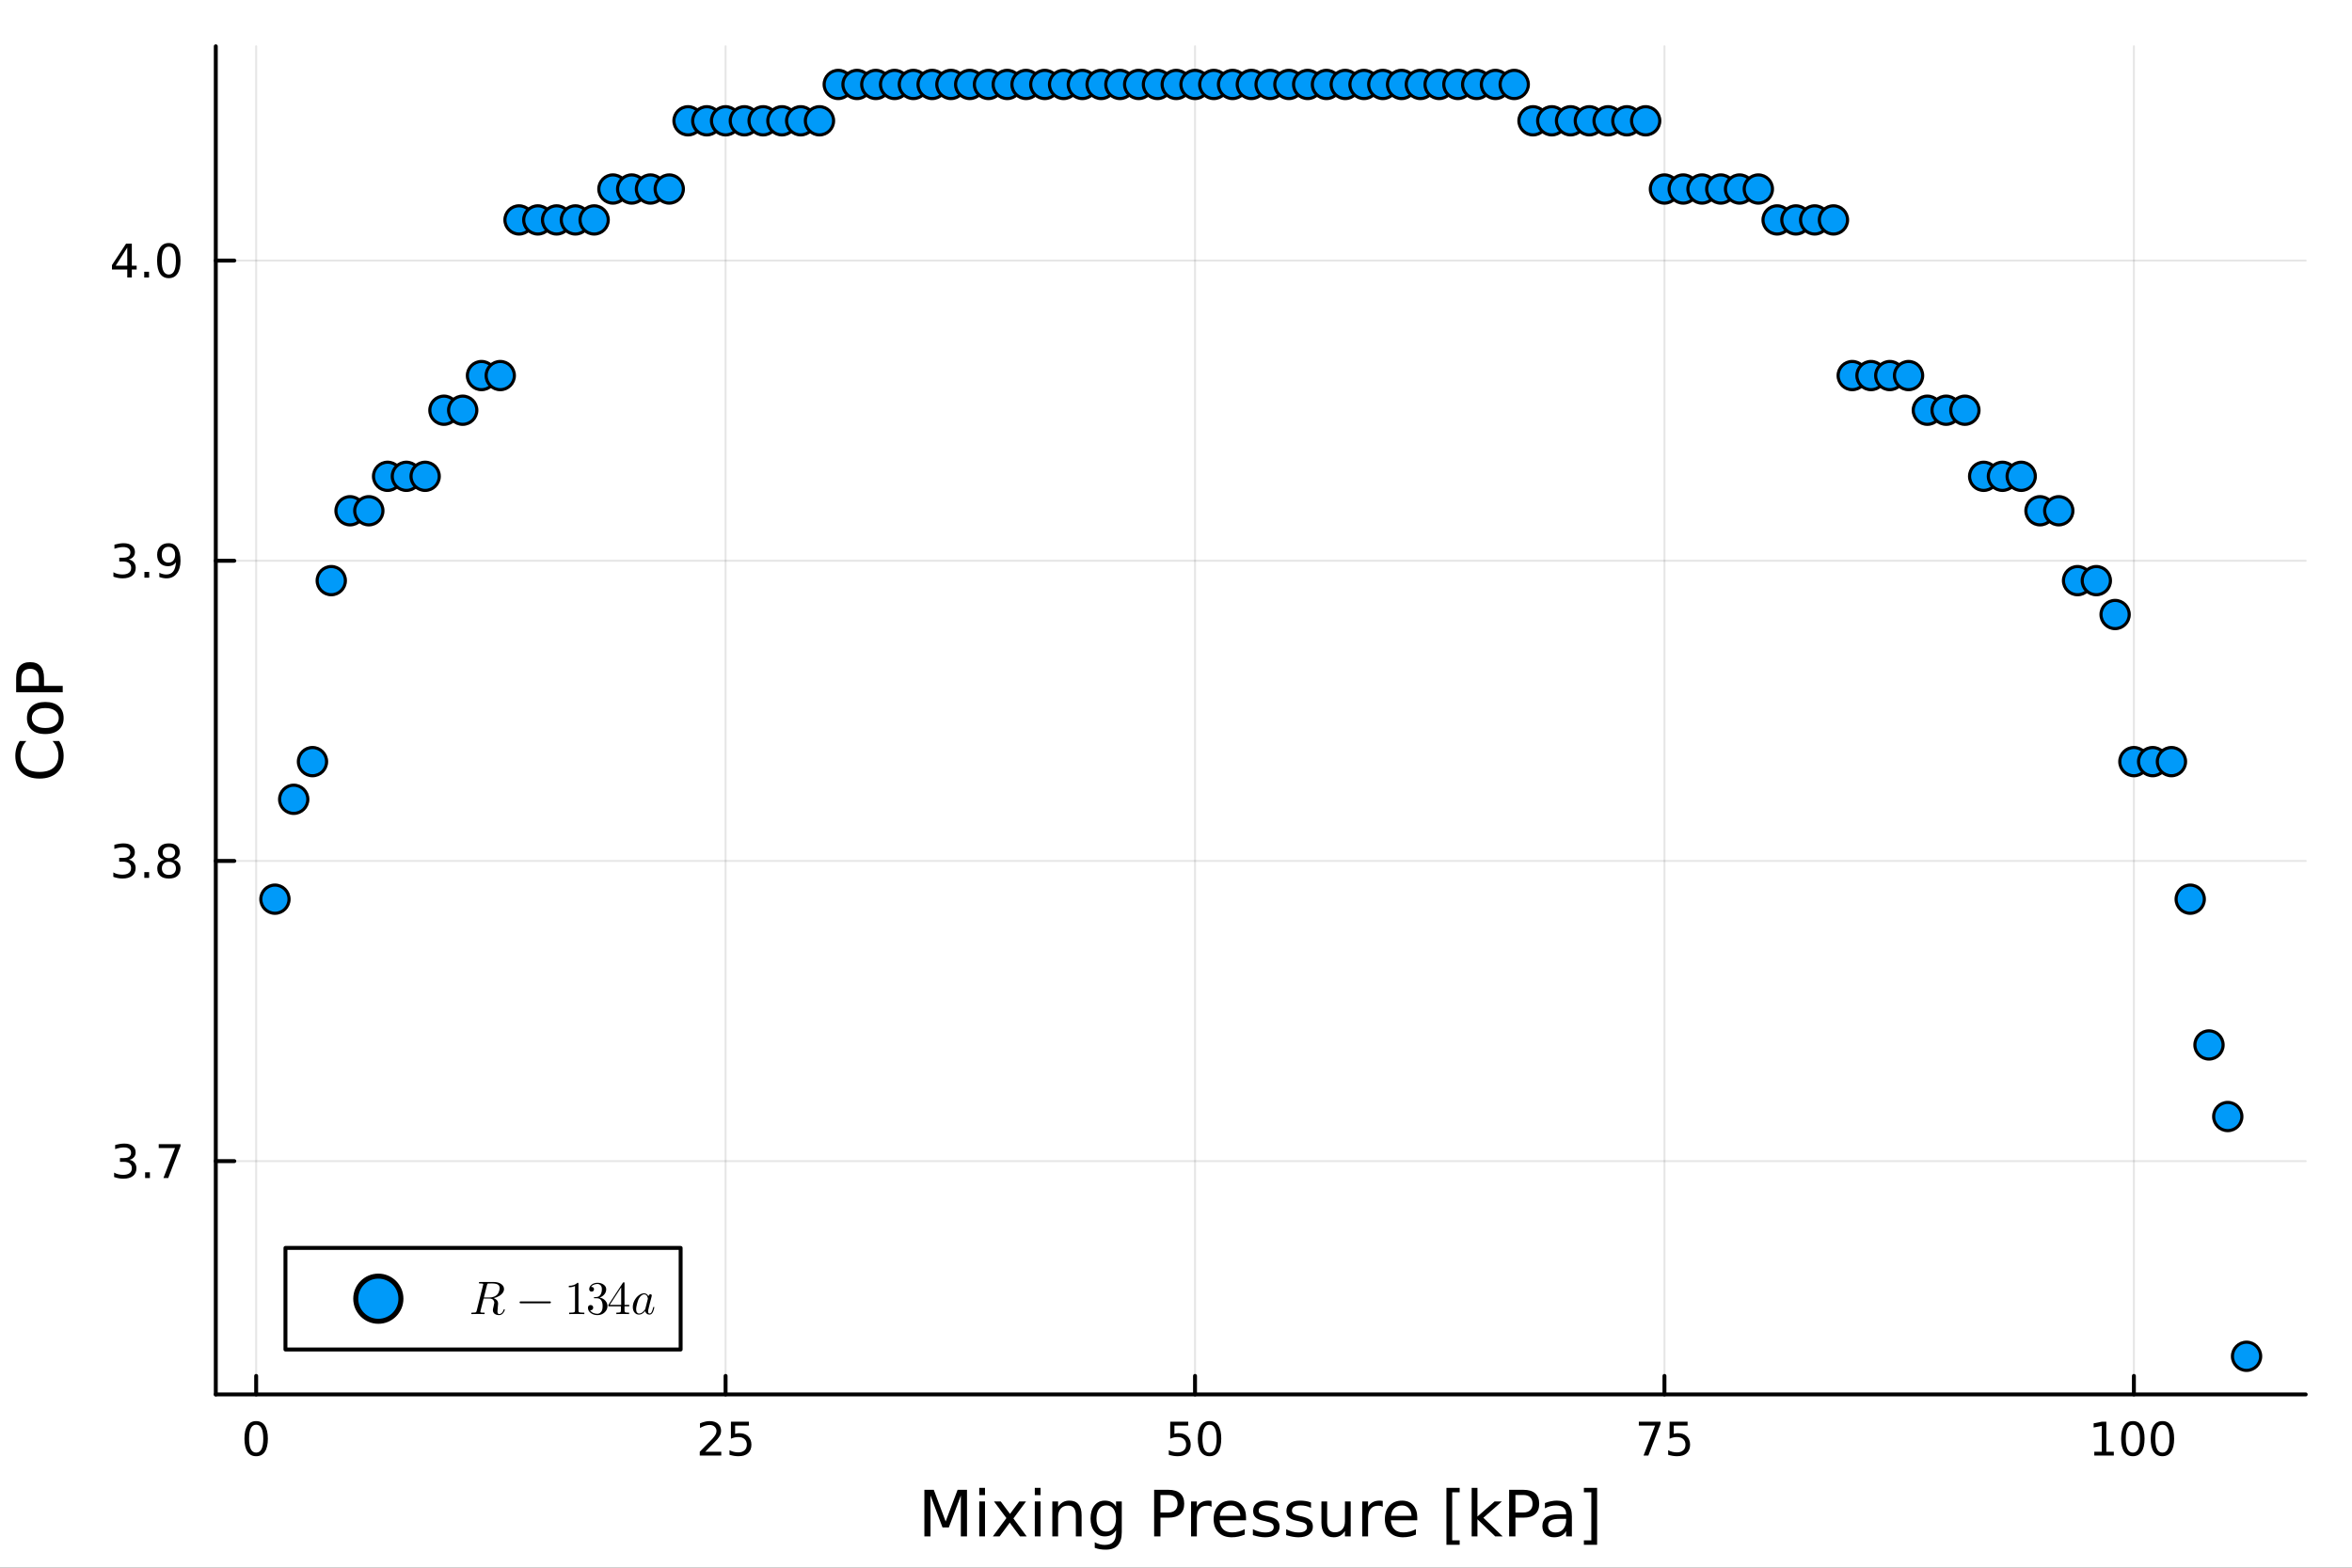 <svg xmlns="http://www.w3.org/2000/svg" xmlns:xlink="http://www.w3.org/1999/xlink" width="600" height="400" viewBox="0 0 2400 1600">
<rect x="0" y="0" width="2400" height="1600" fill="#333333" stroke="none"/>
<defs>
  <clipPath id="clip020">
    <rect x="0" y="0" width="2400" height="1600"></rect>
  </clipPath>
</defs>
<path clip-path="url(#clip020)" d="M0 1600 L2400 1600 L2400 0 L0 0  Z" fill="#ffffff" fill-rule="evenodd" fill-opacity="1"></path>
<defs>
  <clipPath id="clip021">
    <rect x="480" y="0" width="1681" height="1600"></rect>
  </clipPath>
</defs>
<defs>
  <clipPath id="clip022">
    <rect x="170" y="47" width="2183" height="1440"></rect>
  </clipPath>
</defs>
<path clip-path="url(#clip020)" d="M220.19 1423.18 L2352.76 1423.18 L2352.76 47.244 L220.19 47.244  Z" fill="#ffffff" fill-rule="evenodd" fill-opacity="1"></path>
<defs>
  <clipPath id="clip023">
    <rect x="220" y="47" width="2134" height="1377"></rect>
  </clipPath>
</defs>
<polyline clip-path="url(#clip023)" style="stroke:#000000; stroke-linecap:round; stroke-linejoin:round; stroke-width:2; stroke-opacity:0.1; fill:none" points="261.385,1423.18 261.385,47.244 "></polyline>
<polyline clip-path="url(#clip023)" style="stroke:#000000; stroke-linecap:round; stroke-linejoin:round; stroke-width:2; stroke-opacity:0.1; fill:none" points="740.398,1423.18 740.398,47.244 "></polyline>
<polyline clip-path="url(#clip023)" style="stroke:#000000; stroke-linecap:round; stroke-linejoin:round; stroke-width:2; stroke-opacity:0.1; fill:none" points="1219.41,1423.18 1219.41,47.244 "></polyline>
<polyline clip-path="url(#clip023)" style="stroke:#000000; stroke-linecap:round; stroke-linejoin:round; stroke-width:2; stroke-opacity:0.1; fill:none" points="1698.42,1423.18 1698.42,47.244 "></polyline>
<polyline clip-path="url(#clip023)" style="stroke:#000000; stroke-linecap:round; stroke-linejoin:round; stroke-width:2; stroke-opacity:0.1; fill:none" points="2177.44,1423.18 2177.44,47.244 "></polyline>
<polyline clip-path="url(#clip020)" style="stroke:#000000; stroke-linecap:round; stroke-linejoin:round; stroke-width:4; stroke-opacity:1; fill:none" points="220.19,1423.18 2352.76,1423.18 "></polyline>
<polyline clip-path="url(#clip020)" style="stroke:#000000; stroke-linecap:round; stroke-linejoin:round; stroke-width:4; stroke-opacity:1; fill:none" points="261.385,1423.18 261.385,1404.28 "></polyline>
<polyline clip-path="url(#clip020)" style="stroke:#000000; stroke-linecap:round; stroke-linejoin:round; stroke-width:4; stroke-opacity:1; fill:none" points="740.398,1423.18 740.398,1404.28 "></polyline>
<polyline clip-path="url(#clip020)" style="stroke:#000000; stroke-linecap:round; stroke-linejoin:round; stroke-width:4; stroke-opacity:1; fill:none" points="1219.41,1423.18 1219.41,1404.28 "></polyline>
<polyline clip-path="url(#clip020)" style="stroke:#000000; stroke-linecap:round; stroke-linejoin:round; stroke-width:4; stroke-opacity:1; fill:none" points="1698.42,1423.18 1698.42,1404.28 "></polyline>
<polyline clip-path="url(#clip020)" style="stroke:#000000; stroke-linecap:round; stroke-linejoin:round; stroke-width:4; stroke-opacity:1; fill:none" points="2177.44,1423.18 2177.44,1404.28 "></polyline>
<path clip-path="url(#clip020)" d="M261.385 1454.1 Q257.774 1454.1 255.946 1457.66 Q254.14 1461.2 254.14 1468.33 Q254.14 1475.44 255.946 1479.01 Q257.774 1482.55 261.385 1482.55 Q265.02 1482.55 266.825 1479.01 Q268.654 1475.44 268.654 1468.33 Q268.654 1461.2 266.825 1457.66 Q265.02 1454.1 261.385 1454.1 M261.385 1450.39 Q267.196 1450.39 270.251 1455 Q273.33 1459.58 273.33 1468.33 Q273.33 1477.06 270.251 1481.67 Q267.196 1486.25 261.385 1486.25 Q255.575 1486.25 252.497 1481.67 Q249.441 1477.06 249.441 1468.33 Q249.441 1459.58 252.497 1455 Q255.575 1450.39 261.385 1450.39 Z" fill="#000000" fill-rule="nonzero" fill-opacity="1"></path><path clip-path="url(#clip020)" d="M719.669 1481.64 L735.989 1481.64 L735.989 1485.58 L714.044 1485.58 L714.044 1481.64 Q716.706 1478.89 721.29 1474.26 Q725.896 1469.61 727.077 1468.27 Q729.322 1465.74 730.202 1464.01 Q731.104 1462.25 731.104 1460.56 Q731.104 1457.8 729.16 1456.07 Q727.239 1454.33 724.137 1454.33 Q721.938 1454.33 719.484 1455.09 Q717.054 1455.86 714.276 1457.41 L714.276 1452.69 Q717.1 1451.55 719.554 1450.97 Q722.007 1450.39 724.044 1450.39 Q729.415 1450.39 732.609 1453.08 Q735.803 1455.77 735.803 1460.26 Q735.803 1462.39 734.993 1464.31 Q734.206 1466.2 732.1 1468.8 Q731.521 1469.47 728.419 1472.69 Q725.317 1475.88 719.669 1481.64 Z" fill="#000000" fill-rule="nonzero" fill-opacity="1"></path><path clip-path="url(#clip020)" d="M745.85 1451.02 L764.206 1451.02 L764.206 1454.96 L750.132 1454.96 L750.132 1463.43 Q751.151 1463.08 752.169 1462.92 Q753.188 1462.73 754.206 1462.73 Q759.993 1462.73 763.373 1465.9 Q766.752 1469.08 766.752 1474.49 Q766.752 1480.07 763.28 1483.17 Q759.808 1486.25 753.489 1486.25 Q751.313 1486.25 749.044 1485.88 Q746.799 1485.51 744.391 1484.77 L744.391 1480.07 Q746.475 1481.2 748.697 1481.76 Q750.919 1482.32 753.396 1482.32 Q757.401 1482.32 759.739 1480.21 Q762.077 1478.1 762.077 1474.49 Q762.077 1470.88 759.739 1468.77 Q757.401 1466.67 753.396 1466.67 Q751.521 1466.67 749.646 1467.08 Q747.794 1467.5 745.85 1468.38 L745.85 1451.02 Z" fill="#000000" fill-rule="nonzero" fill-opacity="1"></path><path clip-path="url(#clip020)" d="M1194.11 1451.02 L1212.47 1451.02 L1212.47 1454.96 L1198.39 1454.96 L1198.39 1463.43 Q1199.41 1463.08 1200.43 1462.92 Q1201.45 1462.73 1202.47 1462.73 Q1208.25 1462.73 1211.63 1465.9 Q1215.01 1469.08 1215.01 1474.49 Q1215.01 1480.07 1211.54 1483.17 Q1208.07 1486.25 1201.75 1486.25 Q1199.57 1486.25 1197.3 1485.88 Q1195.06 1485.51 1192.65 1484.77 L1192.65 1480.07 Q1194.74 1481.2 1196.96 1481.76 Q1199.18 1482.32 1201.66 1482.32 Q1205.66 1482.32 1208 1480.21 Q1210.34 1478.1 1210.34 1474.49 Q1210.34 1470.88 1208 1468.77 Q1205.66 1466.67 1201.66 1466.67 Q1199.78 1466.67 1197.91 1467.08 Q1196.05 1467.5 1194.11 1468.38 L1194.11 1451.02 Z" fill="#000000" fill-rule="nonzero" fill-opacity="1"></path><path clip-path="url(#clip020)" d="M1234.23 1454.1 Q1230.61 1454.1 1228.79 1457.66 Q1226.98 1461.2 1226.98 1468.33 Q1226.98 1475.44 1228.79 1479.01 Q1230.61 1482.55 1234.23 1482.55 Q1237.86 1482.55 1239.67 1479.01 Q1241.49 1475.44 1241.49 1468.33 Q1241.49 1461.2 1239.67 1457.66 Q1237.86 1454.1 1234.23 1454.1 M1234.23 1450.39 Q1240.04 1450.39 1243.09 1455 Q1246.17 1459.58 1246.17 1468.33 Q1246.17 1477.06 1243.09 1481.67 Q1240.04 1486.25 1234.23 1486.25 Q1228.42 1486.25 1225.34 1481.67 Q1222.28 1477.06 1222.28 1468.33 Q1222.28 1459.58 1225.34 1455 Q1228.42 1450.39 1234.23 1450.39 Z" fill="#000000" fill-rule="nonzero" fill-opacity="1"></path><path clip-path="url(#clip020)" d="M1672.28 1451.02 L1694.5 1451.02 L1694.5 1453.01 L1681.95 1485.58 L1677.07 1485.58 L1688.88 1454.96 L1672.28 1454.96 L1672.28 1451.02 Z" fill="#000000" fill-rule="nonzero" fill-opacity="1"></path><path clip-path="url(#clip020)" d="M1703.67 1451.02 L1722.02 1451.02 L1722.02 1454.96 L1707.95 1454.96 L1707.95 1463.43 Q1708.97 1463.08 1709.99 1462.92 Q1711.01 1462.73 1712.02 1462.73 Q1717.81 1462.73 1721.19 1465.9 Q1724.57 1469.08 1724.57 1474.49 Q1724.57 1480.07 1721.1 1483.17 Q1717.63 1486.25 1711.31 1486.25 Q1709.13 1486.25 1706.86 1485.88 Q1704.62 1485.51 1702.21 1484.77 L1702.21 1480.07 Q1704.29 1481.2 1706.51 1481.76 Q1708.74 1482.32 1711.21 1482.32 Q1715.22 1482.32 1717.56 1480.21 Q1719.89 1478.1 1719.89 1474.49 Q1719.89 1470.88 1717.56 1468.77 Q1715.22 1466.67 1711.21 1466.67 Q1709.34 1466.67 1707.46 1467.08 Q1705.61 1467.5 1703.67 1468.38 L1703.67 1451.02 Z" fill="#000000" fill-rule="nonzero" fill-opacity="1"></path><path clip-path="url(#clip020)" d="M2137.04 1481.64 L2144.68 1481.64 L2144.68 1455.28 L2136.37 1456.95 L2136.37 1452.69 L2144.64 1451.02 L2149.31 1451.02 L2149.31 1481.64 L2156.95 1481.64 L2156.95 1485.58 L2137.04 1485.58 L2137.04 1481.64 Z" fill="#000000" fill-rule="nonzero" fill-opacity="1"></path><path clip-path="url(#clip020)" d="M2176.4 1454.1 Q2172.78 1454.1 2170.96 1457.66 Q2169.15 1461.2 2169.15 1468.33 Q2169.15 1475.44 2170.96 1479.01 Q2172.78 1482.55 2176.4 1482.55 Q2180.03 1482.55 2181.84 1479.01 Q2183.66 1475.44 2183.66 1468.33 Q2183.66 1461.2 2181.84 1457.66 Q2180.03 1454.1 2176.4 1454.1 M2176.4 1450.39 Q2182.21 1450.39 2185.26 1455 Q2188.34 1459.58 2188.34 1468.33 Q2188.34 1477.06 2185.26 1481.67 Q2182.21 1486.25 2176.4 1486.25 Q2170.59 1486.25 2167.51 1481.67 Q2164.45 1477.06 2164.45 1468.33 Q2164.45 1459.58 2167.51 1455 Q2170.59 1450.39 2176.4 1450.39 Z" fill="#000000" fill-rule="nonzero" fill-opacity="1"></path><path clip-path="url(#clip020)" d="M2206.56 1454.1 Q2202.95 1454.1 2201.12 1457.66 Q2199.31 1461.2 2199.31 1468.33 Q2199.31 1475.44 2201.12 1479.01 Q2202.95 1482.55 2206.56 1482.55 Q2210.19 1482.55 2212 1479.01 Q2213.83 1475.44 2213.83 1468.33 Q2213.83 1461.2 2212 1457.66 Q2210.19 1454.1 2206.56 1454.1 M2206.56 1450.39 Q2212.37 1450.39 2215.42 1455 Q2218.5 1459.58 2218.5 1468.33 Q2218.5 1477.06 2215.42 1481.67 Q2212.37 1486.25 2206.56 1486.25 Q2200.75 1486.25 2197.67 1481.67 Q2194.61 1477.06 2194.61 1468.33 Q2194.61 1459.58 2197.67 1455 Q2200.75 1450.39 2206.56 1450.39 Z" fill="#000000" fill-rule="nonzero" fill-opacity="1"></path><path clip-path="url(#clip020)" d="M943.25 1520.52 L952.831 1520.52 L964.957 1552.86 L977.148 1520.52 L986.728 1520.52 L986.728 1568.04 L980.458 1568.04 L980.458 1526.32 L968.204 1558.91 L961.743 1558.91 L949.489 1526.32 L949.489 1568.04 L943.25 1568.04 L943.25 1520.52 Z" fill="#000000" fill-rule="nonzero" fill-opacity="1"></path><path clip-path="url(#clip020)" d="M999.237 1532.4 L1005.09 1532.4 L1005.09 1568.04 L999.237 1568.04 L999.237 1532.4 M999.237 1518.52 L1005.09 1518.52 L1005.09 1525.93 L999.237 1525.93 L999.237 1518.52 Z" fill="#000000" fill-rule="nonzero" fill-opacity="1"></path><path clip-path="url(#clip020)" d="M1046.98 1532.4 L1034.09 1549.74 L1047.65 1568.04 L1040.74 1568.04 L1030.36 1554.04 L1019.99 1568.04 L1013.08 1568.04 L1026.93 1549.39 L1014.26 1532.4 L1021.17 1532.4 L1030.62 1545.1 L1040.07 1532.4 L1046.98 1532.4 Z" fill="#000000" fill-rule="nonzero" fill-opacity="1"></path><path clip-path="url(#clip020)" d="M1055.92 1532.4 L1061.78 1532.4 L1061.78 1568.04 L1055.92 1568.04 L1055.92 1532.4 M1055.92 1518.52 L1061.78 1518.52 L1061.78 1525.93 L1055.92 1525.93 L1055.92 1518.52 Z" fill="#000000" fill-rule="nonzero" fill-opacity="1"></path><path clip-path="url(#clip020)" d="M1103.67 1546.53 L1103.67 1568.04 L1097.81 1568.04 L1097.81 1546.72 Q1097.81 1541.66 1095.84 1539.14 Q1093.86 1536.63 1089.92 1536.63 Q1085.17 1536.63 1082.44 1539.65 Q1079.7 1542.68 1079.7 1547.9 L1079.7 1568.04 L1073.81 1568.04 L1073.81 1532.4 L1079.7 1532.4 L1079.7 1537.93 Q1081.8 1534.72 1084.63 1533.13 Q1087.5 1531.54 1091.22 1531.54 Q1097.36 1531.54 1100.51 1535.36 Q1103.67 1539.14 1103.67 1546.53 Z" fill="#000000" fill-rule="nonzero" fill-opacity="1"></path><path clip-path="url(#clip020)" d="M1138.8 1549.81 Q1138.8 1543.44 1136.16 1539.94 Q1133.55 1536.44 1128.81 1536.44 Q1124.1 1536.44 1121.46 1539.94 Q1118.85 1543.44 1118.85 1549.81 Q1118.85 1556.14 1121.46 1559.64 Q1124.1 1563.14 1128.81 1563.14 Q1133.55 1563.14 1136.16 1559.64 Q1138.8 1556.14 1138.8 1549.81 M1144.66 1563.62 Q1144.66 1572.72 1140.62 1577.15 Q1136.58 1581.6 1128.24 1581.6 Q1125.15 1581.6 1122.41 1581.13 Q1119.68 1580.68 1117.1 1579.72 L1117.1 1574.03 Q1119.68 1575.43 1122.19 1576.1 Q1124.7 1576.76 1127.31 1576.76 Q1133.08 1576.76 1135.94 1573.74 Q1138.8 1570.75 1138.8 1564.67 L1138.8 1561.77 Q1136.99 1564.92 1134.16 1566.48 Q1131.32 1568.04 1127.38 1568.04 Q1120.82 1568.04 1116.81 1563.05 Q1112.8 1558.05 1112.8 1549.81 Q1112.8 1541.53 1116.81 1536.53 Q1120.82 1531.54 1127.38 1531.54 Q1131.32 1531.54 1134.16 1533.1 Q1136.99 1534.66 1138.8 1537.81 L1138.8 1532.4 L1144.66 1532.4 L1144.66 1563.62 Z" fill="#000000" fill-rule="nonzero" fill-opacity="1"></path><path clip-path="url(#clip020)" d="M1184.13 1525.81 L1184.13 1543.66 L1192.21 1543.66 Q1196.7 1543.66 1199.15 1541.34 Q1201.6 1539.02 1201.6 1534.72 Q1201.6 1530.45 1199.15 1528.13 Q1196.7 1525.81 1192.21 1525.81 L1184.13 1525.81 M1177.7 1520.52 L1192.21 1520.52 Q1200.2 1520.52 1204.28 1524.15 Q1208.38 1527.75 1208.38 1534.72 Q1208.38 1541.75 1204.28 1545.35 Q1200.2 1548.95 1192.21 1548.95 L1184.13 1548.95 L1184.13 1568.04 L1177.7 1568.04 L1177.7 1520.52 Z" fill="#000000" fill-rule="nonzero" fill-opacity="1"></path><path clip-path="url(#clip020)" d="M1236.26 1537.87 Q1235.28 1537.3 1234.1 1537.04 Q1232.95 1536.76 1231.55 1536.76 Q1226.59 1536.76 1223.91 1540 Q1221.27 1543.22 1221.27 1549.27 L1221.27 1568.04 L1215.38 1568.04 L1215.38 1532.4 L1221.27 1532.4 L1221.27 1537.93 Q1223.12 1534.69 1226.08 1533.13 Q1229.04 1531.54 1233.27 1531.54 Q1233.88 1531.54 1234.61 1531.63 Q1235.34 1531.7 1236.23 1531.85 L1236.26 1537.87 Z" fill="#000000" fill-rule="nonzero" fill-opacity="1"></path><path clip-path="url(#clip020)" d="M1271.47 1548.76 L1271.47 1551.62 L1244.54 1551.62 Q1244.92 1557.67 1248.17 1560.85 Q1251.45 1564 1257.27 1564 Q1260.64 1564 1263.8 1563.17 Q1266.98 1562.35 1270.1 1560.69 L1270.1 1566.23 Q1266.95 1567.57 1263.64 1568.27 Q1260.33 1568.97 1256.92 1568.97 Q1248.39 1568.97 1243.39 1564 Q1238.43 1559.04 1238.43 1550.57 Q1238.43 1541.82 1243.14 1536.69 Q1247.88 1531.54 1255.9 1531.54 Q1263.1 1531.54 1267.26 1536.18 Q1271.47 1540.8 1271.47 1548.76 M1265.61 1547.04 Q1265.55 1542.23 1262.9 1539.37 Q1260.29 1536.5 1255.97 1536.5 Q1251.06 1536.5 1248.1 1539.27 Q1245.18 1542.04 1244.73 1547.07 L1265.61 1547.04 Z" fill="#000000" fill-rule="nonzero" fill-opacity="1"></path><path clip-path="url(#clip020)" d="M1303.8 1533.45 L1303.8 1538.98 Q1301.32 1537.71 1298.65 1537.07 Q1295.97 1536.44 1293.11 1536.44 Q1288.75 1536.44 1286.55 1537.77 Q1284.39 1539.11 1284.39 1541.79 Q1284.39 1543.82 1285.95 1545 Q1287.51 1546.15 1292.22 1547.2 L1294.22 1547.64 Q1300.46 1548.98 1303.07 1551.43 Q1305.71 1553.85 1305.71 1558.21 Q1305.71 1563.17 1301.77 1566.07 Q1297.85 1568.97 1290.98 1568.97 Q1288.11 1568.97 1284.99 1568.39 Q1281.91 1567.85 1278.47 1566.74 L1278.47 1560.69 Q1281.71 1562.38 1284.87 1563.24 Q1288.02 1564.07 1291.1 1564.07 Q1295.24 1564.07 1297.47 1562.66 Q1299.7 1561.23 1299.7 1558.65 Q1299.7 1556.27 1298.07 1554.99 Q1296.48 1553.72 1291.04 1552.54 L1289 1552.07 Q1283.56 1550.92 1281.14 1548.56 Q1278.72 1546.18 1278.72 1542.04 Q1278.72 1537.01 1282.29 1534.27 Q1285.85 1531.54 1292.41 1531.54 Q1295.66 1531.54 1298.52 1532.01 Q1301.38 1532.49 1303.8 1533.45 Z" fill="#000000" fill-rule="nonzero" fill-opacity="1"></path><path clip-path="url(#clip020)" d="M1337.76 1533.45 L1337.76 1538.98 Q1335.28 1537.71 1332.61 1537.07 Q1329.93 1536.44 1327.07 1536.44 Q1322.71 1536.44 1320.51 1537.77 Q1318.35 1539.11 1318.35 1541.79 Q1318.35 1543.82 1319.91 1545 Q1321.47 1546.15 1326.18 1547.2 L1328.18 1547.64 Q1334.42 1548.98 1337.03 1551.43 Q1339.67 1553.85 1339.67 1558.21 Q1339.67 1563.17 1335.73 1566.07 Q1331.81 1568.97 1324.94 1568.97 Q1322.07 1568.97 1318.95 1568.39 Q1315.87 1567.85 1312.43 1566.74 L1312.43 1560.69 Q1315.68 1562.38 1318.83 1563.24 Q1321.98 1564.07 1325.07 1564.07 Q1329.2 1564.07 1331.43 1562.66 Q1333.66 1561.23 1333.66 1558.65 Q1333.66 1556.27 1332.04 1554.99 Q1330.44 1553.72 1325 1552.54 L1322.96 1552.07 Q1317.52 1550.92 1315.1 1548.56 Q1312.68 1546.18 1312.68 1542.04 Q1312.68 1537.01 1316.25 1534.27 Q1319.81 1531.54 1326.37 1531.54 Q1329.62 1531.54 1332.48 1532.01 Q1335.35 1532.49 1337.76 1533.45 Z" fill="#000000" fill-rule="nonzero" fill-opacity="1"></path><path clip-path="url(#clip020)" d="M1348.4 1553.98 L1348.4 1532.4 L1354.25 1532.4 L1354.25 1553.75 Q1354.25 1558.81 1356.23 1561.36 Q1358.2 1563.87 1362.15 1563.87 Q1366.89 1563.87 1369.63 1560.85 Q1372.39 1557.83 1372.39 1552.61 L1372.39 1532.4 L1378.25 1532.4 L1378.25 1568.04 L1372.39 1568.04 L1372.39 1562.57 Q1370.26 1565.82 1367.43 1567.41 Q1364.63 1568.97 1360.9 1568.97 Q1354.76 1568.97 1351.58 1565.15 Q1348.4 1561.33 1348.4 1553.98 M1363.13 1531.54 L1363.13 1531.54 Z" fill="#000000" fill-rule="nonzero" fill-opacity="1"></path><path clip-path="url(#clip020)" d="M1410.97 1537.87 Q1409.98 1537.3 1408.81 1537.04 Q1407.66 1536.76 1406.26 1536.76 Q1401.29 1536.76 1398.62 1540 Q1395.98 1543.22 1395.98 1549.27 L1395.98 1568.04 L1390.09 1568.04 L1390.09 1532.4 L1395.98 1532.4 L1395.98 1537.93 Q1397.83 1534.69 1400.79 1533.13 Q1403.75 1531.54 1407.98 1531.54 Q1408.58 1531.54 1409.32 1531.63 Q1410.05 1531.7 1410.94 1531.85 L1410.97 1537.87 Z" fill="#000000" fill-rule="nonzero" fill-opacity="1"></path><path clip-path="url(#clip020)" d="M1446.17 1548.76 L1446.17 1551.62 L1419.25 1551.62 Q1419.63 1557.67 1422.87 1560.85 Q1426.15 1564 1431.98 1564 Q1435.35 1564 1438.5 1563.17 Q1441.68 1562.35 1444.8 1560.69 L1444.8 1566.23 Q1441.65 1567.57 1438.34 1568.27 Q1435.03 1568.97 1431.63 1568.97 Q1423.1 1568.97 1418.1 1564 Q1413.13 1559.04 1413.13 1550.57 Q1413.13 1541.82 1417.85 1536.69 Q1422.59 1531.54 1430.61 1531.54 Q1437.8 1531.54 1441.97 1536.18 Q1446.17 1540.8 1446.17 1548.76 M1440.32 1547.04 Q1440.25 1542.23 1437.61 1539.37 Q1435 1536.5 1430.67 1536.5 Q1425.77 1536.5 1422.81 1539.27 Q1419.88 1542.04 1419.44 1547.07 L1440.32 1547.04 Z" fill="#000000" fill-rule="nonzero" fill-opacity="1"></path><path clip-path="url(#clip020)" d="M1475.96 1518.52 L1489.46 1518.52 L1489.46 1523.07 L1481.82 1523.07 L1481.82 1572.09 L1489.46 1572.09 L1489.46 1576.64 L1475.96 1576.64 L1475.96 1518.52 Z" fill="#000000" fill-rule="nonzero" fill-opacity="1"></path><path clip-path="url(#clip020)" d="M1501.71 1518.52 L1507.6 1518.52 L1507.6 1547.77 L1525.08 1532.4 L1532.56 1532.4 L1513.65 1549.07 L1533.35 1568.04 L1525.71 1568.04 L1507.6 1550.63 L1507.6 1568.04 L1501.71 1568.04 L1501.71 1518.52 Z" fill="#000000" fill-rule="nonzero" fill-opacity="1"></path><path clip-path="url(#clip020)" d="M1546.37 1525.81 L1546.37 1543.66 L1554.45 1543.66 Q1558.94 1543.66 1561.39 1541.34 Q1563.84 1539.02 1563.84 1534.72 Q1563.84 1530.45 1561.39 1528.13 Q1558.94 1525.81 1554.45 1525.81 L1546.37 1525.81 M1539.94 1520.52 L1554.45 1520.52 Q1562.44 1520.52 1566.52 1524.15 Q1570.62 1527.75 1570.62 1534.72 Q1570.62 1541.75 1566.52 1545.35 Q1562.44 1548.95 1554.45 1548.95 L1546.37 1548.95 L1546.37 1568.04 L1539.94 1568.04 L1539.94 1520.52 Z" fill="#000000" fill-rule="nonzero" fill-opacity="1"></path><path clip-path="url(#clip020)" d="M1592.27 1550.12 Q1585.17 1550.12 1582.43 1551.75 Q1579.69 1553.37 1579.69 1557.29 Q1579.69 1560.4 1581.73 1562.25 Q1583.8 1564.07 1587.33 1564.07 Q1592.2 1564.07 1595.13 1560.63 Q1598.09 1557.16 1598.09 1551.43 L1598.09 1550.12 L1592.27 1550.12 M1603.95 1547.71 L1603.95 1568.04 L1598.09 1568.04 L1598.09 1562.63 Q1596.09 1565.88 1593.09 1567.44 Q1590.1 1568.97 1585.77 1568.97 Q1580.3 1568.97 1577.05 1565.91 Q1573.84 1562.82 1573.84 1557.67 Q1573.84 1551.65 1577.85 1548.6 Q1581.89 1545.54 1589.88 1545.54 L1598.09 1545.54 L1598.09 1544.97 Q1598.09 1540.93 1595.42 1538.73 Q1592.78 1536.5 1587.97 1536.5 Q1584.91 1536.5 1582.02 1537.23 Q1579.12 1537.97 1576.45 1539.43 L1576.45 1534.02 Q1579.66 1532.78 1582.69 1532.17 Q1585.71 1531.54 1588.57 1531.54 Q1596.31 1531.54 1600.13 1535.55 Q1603.95 1539.56 1603.95 1547.71 Z" fill="#000000" fill-rule="nonzero" fill-opacity="1"></path><path clip-path="url(#clip020)" d="M1629.7 1518.52 L1629.7 1576.64 L1616.2 1576.64 L1616.2 1572.09 L1623.81 1572.09 L1623.81 1523.07 L1616.2 1523.07 L1616.2 1518.52 L1629.7 1518.52 Z" fill="#000000" fill-rule="nonzero" fill-opacity="1"></path><polyline clip-path="url(#clip023)" style="stroke:#000000; stroke-linecap:round; stroke-linejoin:round; stroke-width:2; stroke-opacity:0.1; fill:none" points="220.19,1185.05 2352.76,1185.05 "></polyline>
<polyline clip-path="url(#clip023)" style="stroke:#000000; stroke-linecap:round; stroke-linejoin:round; stroke-width:2; stroke-opacity:0.1; fill:none" points="220.19,878.68 2352.76,878.68 "></polyline>
<polyline clip-path="url(#clip023)" style="stroke:#000000; stroke-linecap:round; stroke-linejoin:round; stroke-width:2; stroke-opacity:0.1; fill:none" points="220.19,572.313 2352.76,572.313 "></polyline>
<polyline clip-path="url(#clip023)" style="stroke:#000000; stroke-linecap:round; stroke-linejoin:round; stroke-width:2; stroke-opacity:0.1; fill:none" points="220.19,265.947 2352.76,265.947 "></polyline>
<polyline clip-path="url(#clip020)" style="stroke:#000000; stroke-linecap:round; stroke-linejoin:round; stroke-width:4; stroke-opacity:1; fill:none" points="220.19,1423.18 220.19,47.244 "></polyline>
<polyline clip-path="url(#clip020)" style="stroke:#000000; stroke-linecap:round; stroke-linejoin:round; stroke-width:4; stroke-opacity:1; fill:none" points="220.19,1185.05 239.088,1185.05 "></polyline>
<polyline clip-path="url(#clip020)" style="stroke:#000000; stroke-linecap:round; stroke-linejoin:round; stroke-width:4; stroke-opacity:1; fill:none" points="220.19,878.68 239.088,878.68 "></polyline>
<polyline clip-path="url(#clip020)" style="stroke:#000000; stroke-linecap:round; stroke-linejoin:round; stroke-width:4; stroke-opacity:1; fill:none" points="220.19,572.313 239.088,572.313 "></polyline>
<polyline clip-path="url(#clip020)" style="stroke:#000000; stroke-linecap:round; stroke-linejoin:round; stroke-width:4; stroke-opacity:1; fill:none" points="220.19,265.947 239.088,265.947 "></polyline>
<path clip-path="url(#clip020)" d="M132.084 1183.69 Q135.441 1184.41 137.316 1186.68 Q139.214 1188.95 139.214 1192.28 Q139.214 1197.4 135.695 1200.2 Q132.177 1203 125.695 1203 Q123.519 1203 121.205 1202.56 Q118.913 1202.14 116.459 1201.28 L116.459 1196.77 Q118.404 1197.9 120.718 1198.48 Q123.033 1199.06 125.556 1199.06 Q129.955 1199.06 132.246 1197.33 Q134.561 1195.59 134.561 1192.28 Q134.561 1189.22 132.408 1187.51 Q130.279 1185.77 126.459 1185.77 L122.431 1185.77 L122.431 1181.93 L126.644 1181.93 Q130.093 1181.93 131.922 1180.57 Q133.751 1179.18 133.751 1176.58 Q133.751 1173.92 131.853 1172.51 Q129.978 1171.08 126.459 1171.08 Q124.538 1171.08 122.339 1171.49 Q120.14 1171.91 117.501 1172.79 L117.501 1168.62 Q120.163 1167.88 122.478 1167.51 Q124.816 1167.14 126.876 1167.14 Q132.2 1167.14 135.302 1169.57 Q138.404 1171.98 138.404 1176.1 Q138.404 1178.97 136.76 1180.96 Q135.117 1182.93 132.084 1183.69 Z" fill="#000000" fill-rule="nonzero" fill-opacity="1"></path><path clip-path="url(#clip020)" d="M148.079 1196.45 L152.964 1196.45 L152.964 1202.33 L148.079 1202.33 L148.079 1196.45 Z" fill="#000000" fill-rule="nonzero" fill-opacity="1"></path><path clip-path="url(#clip020)" d="M161.968 1167.77 L184.19 1167.77 L184.19 1169.76 L171.644 1202.33 L166.76 1202.33 L178.565 1171.7 L161.968 1171.7 L161.968 1167.77 Z" fill="#000000" fill-rule="nonzero" fill-opacity="1"></path><path clip-path="url(#clip020)" d="M131.274 877.325 Q134.63 878.043 136.505 880.311 Q138.404 882.58 138.404 885.913 Q138.404 891.029 134.885 893.83 Q131.367 896.631 124.885 896.631 Q122.709 896.631 120.394 896.191 Q118.103 895.774 115.649 894.918 L115.649 890.404 Q117.593 891.538 119.908 892.117 Q122.223 892.696 124.746 892.696 Q129.144 892.696 131.436 890.96 Q133.751 889.223 133.751 885.913 Q133.751 882.858 131.598 881.145 Q129.468 879.409 125.649 879.409 L121.621 879.409 L121.621 875.566 L125.834 875.566 Q129.283 875.566 131.112 874.2 Q132.941 872.812 132.941 870.219 Q132.941 867.557 131.042 866.145 Q129.167 864.71 125.649 864.71 Q123.728 864.71 121.529 865.126 Q119.33 865.543 116.691 866.423 L116.691 862.256 Q119.353 861.515 121.668 861.145 Q124.005 860.775 126.066 860.775 Q131.39 860.775 134.492 863.205 Q137.593 865.612 137.593 869.733 Q137.593 872.603 135.95 874.594 Q134.306 876.561 131.274 877.325 Z" fill="#000000" fill-rule="nonzero" fill-opacity="1"></path><path clip-path="url(#clip020)" d="M147.269 890.08 L152.153 890.08 L152.153 895.96 L147.269 895.96 L147.269 890.08 Z" fill="#000000" fill-rule="nonzero" fill-opacity="1"></path><path clip-path="url(#clip020)" d="M172.339 879.548 Q169.005 879.548 167.084 881.33 Q165.186 883.112 165.186 886.237 Q165.186 889.362 167.084 891.145 Q169.005 892.927 172.339 892.927 Q175.672 892.927 177.593 891.145 Q179.514 889.339 179.514 886.237 Q179.514 883.112 177.593 881.33 Q175.695 879.548 172.339 879.548 M167.663 877.557 Q164.653 876.816 162.964 874.756 Q161.297 872.696 161.297 869.733 Q161.297 865.589 164.237 863.182 Q167.2 860.775 172.339 860.775 Q177.501 860.775 180.44 863.182 Q183.38 865.589 183.38 869.733 Q183.38 872.696 181.69 874.756 Q180.024 876.816 177.038 877.557 Q180.417 878.344 182.292 880.636 Q184.19 882.927 184.19 886.237 Q184.19 891.26 181.112 893.946 Q178.056 896.631 172.339 896.631 Q166.621 896.631 163.542 893.946 Q160.487 891.26 160.487 886.237 Q160.487 882.927 162.385 880.636 Q164.283 878.344 167.663 877.557 M165.95 870.173 Q165.95 872.858 167.616 874.362 Q169.306 875.867 172.339 875.867 Q175.348 875.867 177.038 874.362 Q178.751 872.858 178.751 870.173 Q178.751 867.487 177.038 865.983 Q175.348 864.478 172.339 864.478 Q169.306 864.478 167.616 865.983 Q165.95 867.487 165.95 870.173 Z" fill="#000000" fill-rule="nonzero" fill-opacity="1"></path><path clip-path="url(#clip020)" d="M131.367 570.959 Q134.723 571.677 136.598 573.945 Q138.496 576.214 138.496 579.547 Q138.496 584.663 134.978 587.464 Q131.459 590.265 124.978 590.265 Q122.802 590.265 120.487 589.825 Q118.195 589.408 115.742 588.552 L115.742 584.038 Q117.686 585.172 120.001 585.751 Q122.316 586.33 124.839 586.33 Q129.237 586.33 131.529 584.593 Q133.843 582.857 133.843 579.547 Q133.843 576.492 131.691 574.779 Q129.561 573.043 125.742 573.043 L121.714 573.043 L121.714 569.2 L125.927 569.2 Q129.376 569.2 131.205 567.834 Q133.033 566.445 133.033 563.853 Q133.033 561.191 131.135 559.779 Q129.26 558.344 125.742 558.344 Q123.82 558.344 121.621 558.76 Q119.422 559.177 116.783 560.057 L116.783 555.89 Q119.445 555.149 121.76 554.779 Q124.098 554.408 126.158 554.408 Q131.482 554.408 134.584 556.839 Q137.686 559.246 137.686 563.367 Q137.686 566.237 136.042 568.228 Q134.399 570.195 131.367 570.959 Z" fill="#000000" fill-rule="nonzero" fill-opacity="1"></path><path clip-path="url(#clip020)" d="M147.362 583.714 L152.246 583.714 L152.246 589.593 L147.362 589.593 L147.362 583.714 Z" fill="#000000" fill-rule="nonzero" fill-opacity="1"></path><path clip-path="url(#clip020)" d="M162.57 588.876 L162.57 584.617 Q164.329 585.45 166.135 585.89 Q167.94 586.33 169.677 586.33 Q174.306 586.33 176.737 583.228 Q179.19 580.103 179.538 573.76 Q178.195 575.751 176.135 576.816 Q174.075 577.881 171.575 577.881 Q166.39 577.881 163.357 574.756 Q160.348 571.607 160.348 566.168 Q160.348 560.844 163.496 557.626 Q166.644 554.408 171.876 554.408 Q177.871 554.408 181.019 559.015 Q184.19 563.598 184.19 572.348 Q184.19 580.519 180.301 585.404 Q176.436 590.265 169.885 590.265 Q168.126 590.265 166.32 589.918 Q164.515 589.57 162.57 588.876 M171.876 574.223 Q175.024 574.223 176.852 572.07 Q178.704 569.918 178.704 566.168 Q178.704 562.441 176.852 560.288 Q175.024 558.112 171.876 558.112 Q168.727 558.112 166.876 560.288 Q165.047 562.441 165.047 566.168 Q165.047 569.918 166.876 572.07 Q168.727 574.223 171.876 574.223 Z" fill="#000000" fill-rule="nonzero" fill-opacity="1"></path><path clip-path="url(#clip020)" d="M129.862 252.741 L118.056 271.19 L129.862 271.19 L129.862 252.741 M128.635 248.667 L134.515 248.667 L134.515 271.19 L139.445 271.19 L139.445 275.079 L134.515 275.079 L134.515 283.227 L129.862 283.227 L129.862 275.079 L114.26 275.079 L114.26 270.565 L128.635 248.667 Z" fill="#000000" fill-rule="nonzero" fill-opacity="1"></path><path clip-path="url(#clip020)" d="M147.177 277.348 L152.061 277.348 L152.061 283.227 L147.177 283.227 L147.177 277.348 Z" fill="#000000" fill-rule="nonzero" fill-opacity="1"></path><path clip-path="url(#clip020)" d="M172.246 251.746 Q168.635 251.746 166.806 255.311 Q165.001 258.853 165.001 265.982 Q165.001 273.089 166.806 276.653 Q168.635 280.195 172.246 280.195 Q175.88 280.195 177.686 276.653 Q179.514 273.089 179.514 265.982 Q179.514 258.853 177.686 255.311 Q175.88 251.746 172.246 251.746 M172.246 248.042 Q178.056 248.042 181.112 252.649 Q184.19 257.232 184.19 265.982 Q184.19 274.709 181.112 279.315 Q178.056 283.899 172.246 283.899 Q166.436 283.899 163.357 279.315 Q160.302 274.709 160.302 265.982 Q160.302 257.232 163.357 252.649 Q166.436 248.042 172.246 248.042 Z" fill="#000000" fill-rule="nonzero" fill-opacity="1"></path><path clip-path="url(#clip020)" d="M20.144 756.298 L26.924 756.298 Q23.9 759.545 22.404 763.237 Q20.908 766.897 20.908 771.035 Q20.908 779.183 25.905 783.512 Q30.871 787.84 40.292 787.84 Q49.681 787.84 54.678 783.512 Q59.644 779.183 59.644 771.035 Q59.644 766.897 58.148 763.237 Q56.652 759.545 53.628 756.298 L60.344 756.298 Q62.636 759.672 63.781 763.46 Q64.927 767.216 64.927 771.417 Q64.927 782.207 58.339 788.413 Q51.718 794.62 40.292 794.62 Q28.834 794.62 22.245 788.413 Q15.625 782.207 15.625 771.417 Q15.625 767.152 16.771 763.396 Q17.885 759.609 20.144 756.298 Z" fill="#000000" fill-rule="nonzero" fill-opacity="1"></path><path clip-path="url(#clip020)" d="M32.462 732.809 Q32.462 737.52 36.154 740.257 Q39.815 742.994 46.212 742.994 Q52.609 742.994 56.302 740.289 Q59.962 737.551 59.962 732.809 Q59.962 728.13 56.27 725.393 Q52.578 722.656 46.212 722.656 Q39.878 722.656 36.186 725.393 Q32.462 728.13 32.462 732.809 M27.497 732.809 Q27.497 725.17 32.462 720.81 Q37.427 716.449 46.212 716.449 Q54.965 716.449 59.962 720.81 Q64.927 725.17 64.927 732.809 Q64.927 740.48 59.962 744.84 Q54.965 749.169 46.212 749.169 Q37.427 749.169 32.462 744.84 Q27.497 740.48 27.497 732.809 Z" fill="#000000" fill-rule="nonzero" fill-opacity="1"></path><path clip-path="url(#clip020)" d="M21.768 700.057 L39.623 700.057 L39.623 691.973 Q39.623 687.485 37.3 685.034 Q34.977 682.583 30.68 682.583 Q26.415 682.583 24.091 685.034 Q21.768 687.485 21.768 691.973 L21.768 700.057 M16.484 706.487 L16.484 691.973 Q16.484 683.984 20.113 679.91 Q23.709 675.804 30.68 675.804 Q37.714 675.804 41.31 679.91 Q44.907 683.984 44.907 691.973 L44.907 700.057 L64.004 700.057 L64.004 706.487 L16.484 706.487 Z" fill="#000000" fill-rule="nonzero" fill-opacity="1"></path><circle clip-path="url(#clip023)" cx="280.546" cy="917.716" r="14.4" fill="#009af9" fill-rule="evenodd" fill-opacity="1" stroke="#000000" stroke-opacity="1" stroke-width="3.2"></circle>
<circle clip-path="url(#clip023)" cx="299.706" cy="815.774" r="14.4" fill="#009af9" fill-rule="evenodd" fill-opacity="1" stroke="#000000" stroke-opacity="1" stroke-width="3.2"></circle>
<circle clip-path="url(#clip023)" cx="318.867" cy="777.331" r="14.4" fill="#009af9" fill-rule="evenodd" fill-opacity="1" stroke="#000000" stroke-opacity="1" stroke-width="3.2"></circle>
<circle clip-path="url(#clip023)" cx="338.028" cy="592.605" r="14.4" fill="#009af9" fill-rule="evenodd" fill-opacity="1" stroke="#000000" stroke-opacity="1" stroke-width="3.2"></circle>
<circle clip-path="url(#clip023)" cx="357.188" cy="521.294" r="14.4" fill="#009af9" fill-rule="evenodd" fill-opacity="1" stroke="#000000" stroke-opacity="1" stroke-width="3.2"></circle>
<circle clip-path="url(#clip023)" cx="376.349" cy="521.294" r="14.4" fill="#009af9" fill-rule="evenodd" fill-opacity="1" stroke="#000000" stroke-opacity="1" stroke-width="3.2"></circle>
<circle clip-path="url(#clip023)" cx="395.509" cy="486.13" r="14.4" fill="#009af9" fill-rule="evenodd" fill-opacity="1" stroke="#000000" stroke-opacity="1" stroke-width="3.2"></circle>
<circle clip-path="url(#clip023)" cx="414.67" cy="486.13" r="14.4" fill="#009af9" fill-rule="evenodd" fill-opacity="1" stroke="#000000" stroke-opacity="1" stroke-width="3.2"></circle>
<circle clip-path="url(#clip023)" cx="433.83" cy="486.13" r="14.4" fill="#009af9" fill-rule="evenodd" fill-opacity="1" stroke="#000000" stroke-opacity="1" stroke-width="3.2"></circle>
<circle clip-path="url(#clip023)" cx="452.991" cy="418.68" r="14.4" fill="#009af9" fill-rule="evenodd" fill-opacity="1" stroke="#000000" stroke-opacity="1" stroke-width="3.2"></circle>
<circle clip-path="url(#clip023)" cx="472.151" cy="418.68" r="14.4" fill="#009af9" fill-rule="evenodd" fill-opacity="1" stroke="#000000" stroke-opacity="1" stroke-width="3.2"></circle>
<circle clip-path="url(#clip023)" cx="491.312" cy="383.319" r="14.4" fill="#009af9" fill-rule="evenodd" fill-opacity="1" stroke="#000000" stroke-opacity="1" stroke-width="3.2"></circle>
<circle clip-path="url(#clip023)" cx="510.472" cy="383.319" r="14.4" fill="#009af9" fill-rule="evenodd" fill-opacity="1" stroke="#000000" stroke-opacity="1" stroke-width="3.2"></circle>
<circle clip-path="url(#clip023)" cx="529.633" cy="224.456" r="14.4" fill="#009af9" fill-rule="evenodd" fill-opacity="1" stroke="#000000" stroke-opacity="1" stroke-width="3.2"></circle>
<circle clip-path="url(#clip023)" cx="548.793" cy="224.456" r="14.4" fill="#009af9" fill-rule="evenodd" fill-opacity="1" stroke="#000000" stroke-opacity="1" stroke-width="3.2"></circle>
<circle clip-path="url(#clip023)" cx="567.954" cy="224.456" r="14.4" fill="#009af9" fill-rule="evenodd" fill-opacity="1" stroke="#000000" stroke-opacity="1" stroke-width="3.2"></circle>
<circle clip-path="url(#clip023)" cx="587.114" cy="224.456" r="14.4" fill="#009af9" fill-rule="evenodd" fill-opacity="1" stroke="#000000" stroke-opacity="1" stroke-width="3.2"></circle>
<circle clip-path="url(#clip023)" cx="606.275" cy="224.456" r="14.4" fill="#009af9" fill-rule="evenodd" fill-opacity="1" stroke="#000000" stroke-opacity="1" stroke-width="3.2"></circle>
<circle clip-path="url(#clip023)" cx="625.435" cy="192.903" r="14.4" fill="#009af9" fill-rule="evenodd" fill-opacity="1" stroke="#000000" stroke-opacity="1" stroke-width="3.2"></circle>
<circle clip-path="url(#clip023)" cx="644.596" cy="192.903" r="14.4" fill="#009af9" fill-rule="evenodd" fill-opacity="1" stroke="#000000" stroke-opacity="1" stroke-width="3.2"></circle>
<circle clip-path="url(#clip023)" cx="663.756" cy="192.903" r="14.4" fill="#009af9" fill-rule="evenodd" fill-opacity="1" stroke="#000000" stroke-opacity="1" stroke-width="3.2"></circle>
<circle clip-path="url(#clip023)" cx="682.917" cy="192.903" r="14.4" fill="#009af9" fill-rule="evenodd" fill-opacity="1" stroke="#000000" stroke-opacity="1" stroke-width="3.2"></circle>
<circle clip-path="url(#clip023)" cx="702.077" cy="123.29" r="14.4" fill="#009af9" fill-rule="evenodd" fill-opacity="1" stroke="#000000" stroke-opacity="1" stroke-width="3.2"></circle>
<circle clip-path="url(#clip023)" cx="721.238" cy="123.29" r="14.4" fill="#009af9" fill-rule="evenodd" fill-opacity="1" stroke="#000000" stroke-opacity="1" stroke-width="3.2"></circle>
<circle clip-path="url(#clip023)" cx="740.398" cy="123.29" r="14.4" fill="#009af9" fill-rule="evenodd" fill-opacity="1" stroke="#000000" stroke-opacity="1" stroke-width="3.2"></circle>
<circle clip-path="url(#clip023)" cx="759.559" cy="123.29" r="14.4" fill="#009af9" fill-rule="evenodd" fill-opacity="1" stroke="#000000" stroke-opacity="1" stroke-width="3.2"></circle>
<circle clip-path="url(#clip023)" cx="778.719" cy="123.29" r="14.4" fill="#009af9" fill-rule="evenodd" fill-opacity="1" stroke="#000000" stroke-opacity="1" stroke-width="3.2"></circle>
<circle clip-path="url(#clip023)" cx="797.88" cy="123.29" r="14.4" fill="#009af9" fill-rule="evenodd" fill-opacity="1" stroke="#000000" stroke-opacity="1" stroke-width="3.2"></circle>
<circle clip-path="url(#clip023)" cx="817.04" cy="123.29" r="14.4" fill="#009af9" fill-rule="evenodd" fill-opacity="1" stroke="#000000" stroke-opacity="1" stroke-width="3.2"></circle>
<circle clip-path="url(#clip023)" cx="836.201" cy="123.29" r="14.4" fill="#009af9" fill-rule="evenodd" fill-opacity="1" stroke="#000000" stroke-opacity="1" stroke-width="3.2"></circle>
<circle clip-path="url(#clip023)" cx="855.361" cy="86.186" r="14.4" fill="#009af9" fill-rule="evenodd" fill-opacity="1" stroke="#000000" stroke-opacity="1" stroke-width="3.2"></circle>
<circle clip-path="url(#clip023)" cx="874.522" cy="86.186" r="14.4" fill="#009af9" fill-rule="evenodd" fill-opacity="1" stroke="#000000" stroke-opacity="1" stroke-width="3.2"></circle>
<circle clip-path="url(#clip023)" cx="893.683" cy="86.186" r="14.4" fill="#009af9" fill-rule="evenodd" fill-opacity="1" stroke="#000000" stroke-opacity="1" stroke-width="3.2"></circle>
<circle clip-path="url(#clip023)" cx="912.843" cy="86.186" r="14.4" fill="#009af9" fill-rule="evenodd" fill-opacity="1" stroke="#000000" stroke-opacity="1" stroke-width="3.2"></circle>
<circle clip-path="url(#clip023)" cx="932.004" cy="86.186" r="14.4" fill="#009af9" fill-rule="evenodd" fill-opacity="1" stroke="#000000" stroke-opacity="1" stroke-width="3.2"></circle>
<circle clip-path="url(#clip023)" cx="951.164" cy="86.186" r="14.4" fill="#009af9" fill-rule="evenodd" fill-opacity="1" stroke="#000000" stroke-opacity="1" stroke-width="3.2"></circle>
<circle clip-path="url(#clip023)" cx="970.325" cy="86.186" r="14.4" fill="#009af9" fill-rule="evenodd" fill-opacity="1" stroke="#000000" stroke-opacity="1" stroke-width="3.2"></circle>
<circle clip-path="url(#clip023)" cx="989.485" cy="86.186" r="14.4" fill="#009af9" fill-rule="evenodd" fill-opacity="1" stroke="#000000" stroke-opacity="1" stroke-width="3.2"></circle>
<circle clip-path="url(#clip023)" cx="1008.65" cy="86.186" r="14.4" fill="#009af9" fill-rule="evenodd" fill-opacity="1" stroke="#000000" stroke-opacity="1" stroke-width="3.2"></circle>
<circle clip-path="url(#clip023)" cx="1027.81" cy="86.186" r="14.4" fill="#009af9" fill-rule="evenodd" fill-opacity="1" stroke="#000000" stroke-opacity="1" stroke-width="3.2"></circle>
<circle clip-path="url(#clip023)" cx="1046.97" cy="86.186" r="14.4" fill="#009af9" fill-rule="evenodd" fill-opacity="1" stroke="#000000" stroke-opacity="1" stroke-width="3.2"></circle>
<circle clip-path="url(#clip023)" cx="1066.13" cy="86.186" r="14.4" fill="#009af9" fill-rule="evenodd" fill-opacity="1" stroke="#000000" stroke-opacity="1" stroke-width="3.2"></circle>
<circle clip-path="url(#clip023)" cx="1085.29" cy="86.186" r="14.4" fill="#009af9" fill-rule="evenodd" fill-opacity="1" stroke="#000000" stroke-opacity="1" stroke-width="3.2"></circle>
<circle clip-path="url(#clip023)" cx="1104.45" cy="86.186" r="14.4" fill="#009af9" fill-rule="evenodd" fill-opacity="1" stroke="#000000" stroke-opacity="1" stroke-width="3.2"></circle>
<circle clip-path="url(#clip023)" cx="1123.61" cy="86.186" r="14.4" fill="#009af9" fill-rule="evenodd" fill-opacity="1" stroke="#000000" stroke-opacity="1" stroke-width="3.2"></circle>
<circle clip-path="url(#clip023)" cx="1142.77" cy="86.186" r="14.4" fill="#009af9" fill-rule="evenodd" fill-opacity="1" stroke="#000000" stroke-opacity="1" stroke-width="3.2"></circle>
<circle clip-path="url(#clip023)" cx="1161.93" cy="86.186" r="14.4" fill="#009af9" fill-rule="evenodd" fill-opacity="1" stroke="#000000" stroke-opacity="1" stroke-width="3.2"></circle>
<circle clip-path="url(#clip023)" cx="1181.09" cy="86.186" r="14.4" fill="#009af9" fill-rule="evenodd" fill-opacity="1" stroke="#000000" stroke-opacity="1" stroke-width="3.2"></circle>
<circle clip-path="url(#clip023)" cx="1200.25" cy="86.186" r="14.4" fill="#009af9" fill-rule="evenodd" fill-opacity="1" stroke="#000000" stroke-opacity="1" stroke-width="3.2"></circle>
<circle clip-path="url(#clip023)" cx="1219.41" cy="86.186" r="14.4" fill="#009af9" fill-rule="evenodd" fill-opacity="1" stroke="#000000" stroke-opacity="1" stroke-width="3.2"></circle>
<circle clip-path="url(#clip023)" cx="1238.57" cy="86.186" r="14.4" fill="#009af9" fill-rule="evenodd" fill-opacity="1" stroke="#000000" stroke-opacity="1" stroke-width="3.2"></circle>
<circle clip-path="url(#clip023)" cx="1257.73" cy="86.186" r="14.4" fill="#009af9" fill-rule="evenodd" fill-opacity="1" stroke="#000000" stroke-opacity="1" stroke-width="3.2"></circle>
<circle clip-path="url(#clip023)" cx="1276.89" cy="86.186" r="14.4" fill="#009af9" fill-rule="evenodd" fill-opacity="1" stroke="#000000" stroke-opacity="1" stroke-width="3.2"></circle>
<circle clip-path="url(#clip023)" cx="1296.05" cy="86.186" r="14.4" fill="#009af9" fill-rule="evenodd" fill-opacity="1" stroke="#000000" stroke-opacity="1" stroke-width="3.2"></circle>
<circle clip-path="url(#clip023)" cx="1315.21" cy="86.186" r="14.4" fill="#009af9" fill-rule="evenodd" fill-opacity="1" stroke="#000000" stroke-opacity="1" stroke-width="3.2"></circle>
<circle clip-path="url(#clip023)" cx="1334.37" cy="86.186" r="14.4" fill="#009af9" fill-rule="evenodd" fill-opacity="1" stroke="#000000" stroke-opacity="1" stroke-width="3.2"></circle>
<circle clip-path="url(#clip023)" cx="1353.53" cy="86.186" r="14.4" fill="#009af9" fill-rule="evenodd" fill-opacity="1" stroke="#000000" stroke-opacity="1" stroke-width="3.2"></circle>
<circle clip-path="url(#clip023)" cx="1372.7" cy="86.186" r="14.4" fill="#009af9" fill-rule="evenodd" fill-opacity="1" stroke="#000000" stroke-opacity="1" stroke-width="3.2"></circle>
<circle clip-path="url(#clip023)" cx="1391.86" cy="86.186" r="14.4" fill="#009af9" fill-rule="evenodd" fill-opacity="1" stroke="#000000" stroke-opacity="1" stroke-width="3.2"></circle>
<circle clip-path="url(#clip023)" cx="1411.02" cy="86.186" r="14.4" fill="#009af9" fill-rule="evenodd" fill-opacity="1" stroke="#000000" stroke-opacity="1" stroke-width="3.2"></circle>
<circle clip-path="url(#clip023)" cx="1430.18" cy="86.186" r="14.4" fill="#009af9" fill-rule="evenodd" fill-opacity="1" stroke="#000000" stroke-opacity="1" stroke-width="3.2"></circle>
<circle clip-path="url(#clip023)" cx="1449.34" cy="86.186" r="14.4" fill="#009af9" fill-rule="evenodd" fill-opacity="1" stroke="#000000" stroke-opacity="1" stroke-width="3.2"></circle>
<circle clip-path="url(#clip023)" cx="1468.5" cy="86.186" r="14.4" fill="#009af9" fill-rule="evenodd" fill-opacity="1" stroke="#000000" stroke-opacity="1" stroke-width="3.2"></circle>
<circle clip-path="url(#clip023)" cx="1487.66" cy="86.186" r="14.4" fill="#009af9" fill-rule="evenodd" fill-opacity="1" stroke="#000000" stroke-opacity="1" stroke-width="3.2"></circle>
<circle clip-path="url(#clip023)" cx="1506.82" cy="86.186" r="14.4" fill="#009af9" fill-rule="evenodd" fill-opacity="1" stroke="#000000" stroke-opacity="1" stroke-width="3.2"></circle>
<circle clip-path="url(#clip023)" cx="1525.98" cy="86.186" r="14.4" fill="#009af9" fill-rule="evenodd" fill-opacity="1" stroke="#000000" stroke-opacity="1" stroke-width="3.2"></circle>
<circle clip-path="url(#clip023)" cx="1545.14" cy="86.186" r="14.4" fill="#009af9" fill-rule="evenodd" fill-opacity="1" stroke="#000000" stroke-opacity="1" stroke-width="3.2"></circle>
<circle clip-path="url(#clip023)" cx="1564.3" cy="123.29" r="14.4" fill="#009af9" fill-rule="evenodd" fill-opacity="1" stroke="#000000" stroke-opacity="1" stroke-width="3.2"></circle>
<circle clip-path="url(#clip023)" cx="1583.46" cy="123.29" r="14.4" fill="#009af9" fill-rule="evenodd" fill-opacity="1" stroke="#000000" stroke-opacity="1" stroke-width="3.2"></circle>
<circle clip-path="url(#clip023)" cx="1602.62" cy="123.29" r="14.4" fill="#009af9" fill-rule="evenodd" fill-opacity="1" stroke="#000000" stroke-opacity="1" stroke-width="3.2"></circle>
<circle clip-path="url(#clip023)" cx="1621.78" cy="123.29" r="14.4" fill="#009af9" fill-rule="evenodd" fill-opacity="1" stroke="#000000" stroke-opacity="1" stroke-width="3.2"></circle>
<circle clip-path="url(#clip023)" cx="1640.94" cy="123.29" r="14.4" fill="#009af9" fill-rule="evenodd" fill-opacity="1" stroke="#000000" stroke-opacity="1" stroke-width="3.2"></circle>
<circle clip-path="url(#clip023)" cx="1660.1" cy="123.29" r="14.4" fill="#009af9" fill-rule="evenodd" fill-opacity="1" stroke="#000000" stroke-opacity="1" stroke-width="3.2"></circle>
<circle clip-path="url(#clip023)" cx="1679.26" cy="123.29" r="14.4" fill="#009af9" fill-rule="evenodd" fill-opacity="1" stroke="#000000" stroke-opacity="1" stroke-width="3.2"></circle>
<circle clip-path="url(#clip023)" cx="1698.42" cy="192.903" r="14.4" fill="#009af9" fill-rule="evenodd" fill-opacity="1" stroke="#000000" stroke-opacity="1" stroke-width="3.2"></circle>
<circle clip-path="url(#clip023)" cx="1717.58" cy="192.903" r="14.4" fill="#009af9" fill-rule="evenodd" fill-opacity="1" stroke="#000000" stroke-opacity="1" stroke-width="3.2"></circle>
<circle clip-path="url(#clip023)" cx="1736.75" cy="192.903" r="14.4" fill="#009af9" fill-rule="evenodd" fill-opacity="1" stroke="#000000" stroke-opacity="1" stroke-width="3.2"></circle>
<circle clip-path="url(#clip023)" cx="1755.91" cy="192.903" r="14.4" fill="#009af9" fill-rule="evenodd" fill-opacity="1" stroke="#000000" stroke-opacity="1" stroke-width="3.2"></circle>
<circle clip-path="url(#clip023)" cx="1775.07" cy="192.903" r="14.4" fill="#009af9" fill-rule="evenodd" fill-opacity="1" stroke="#000000" stroke-opacity="1" stroke-width="3.2"></circle>
<circle clip-path="url(#clip023)" cx="1794.23" cy="192.903" r="14.4" fill="#009af9" fill-rule="evenodd" fill-opacity="1" stroke="#000000" stroke-opacity="1" stroke-width="3.2"></circle>
<circle clip-path="url(#clip023)" cx="1813.39" cy="224.456" r="14.4" fill="#009af9" fill-rule="evenodd" fill-opacity="1" stroke="#000000" stroke-opacity="1" stroke-width="3.2"></circle>
<circle clip-path="url(#clip023)" cx="1832.55" cy="224.456" r="14.4" fill="#009af9" fill-rule="evenodd" fill-opacity="1" stroke="#000000" stroke-opacity="1" stroke-width="3.2"></circle>
<circle clip-path="url(#clip023)" cx="1851.71" cy="224.456" r="14.4" fill="#009af9" fill-rule="evenodd" fill-opacity="1" stroke="#000000" stroke-opacity="1" stroke-width="3.2"></circle>
<circle clip-path="url(#clip023)" cx="1870.87" cy="224.456" r="14.4" fill="#009af9" fill-rule="evenodd" fill-opacity="1" stroke="#000000" stroke-opacity="1" stroke-width="3.2"></circle>
<circle clip-path="url(#clip023)" cx="1890.03" cy="383.319" r="14.4" fill="#009af9" fill-rule="evenodd" fill-opacity="1" stroke="#000000" stroke-opacity="1" stroke-width="3.2"></circle>
<circle clip-path="url(#clip023)" cx="1909.19" cy="383.319" r="14.4" fill="#009af9" fill-rule="evenodd" fill-opacity="1" stroke="#000000" stroke-opacity="1" stroke-width="3.2"></circle>
<circle clip-path="url(#clip023)" cx="1928.35" cy="383.319" r="14.4" fill="#009af9" fill-rule="evenodd" fill-opacity="1" stroke="#000000" stroke-opacity="1" stroke-width="3.2"></circle>
<circle clip-path="url(#clip023)" cx="1947.51" cy="383.319" r="14.4" fill="#009af9" fill-rule="evenodd" fill-opacity="1" stroke="#000000" stroke-opacity="1" stroke-width="3.2"></circle>
<circle clip-path="url(#clip023)" cx="1966.67" cy="418.68" r="14.4" fill="#009af9" fill-rule="evenodd" fill-opacity="1" stroke="#000000" stroke-opacity="1" stroke-width="3.2"></circle>
<circle clip-path="url(#clip023)" cx="1985.83" cy="418.68" r="14.4" fill="#009af9" fill-rule="evenodd" fill-opacity="1" stroke="#000000" stroke-opacity="1" stroke-width="3.2"></circle>
<circle clip-path="url(#clip023)" cx="2004.99" cy="418.68" r="14.4" fill="#009af9" fill-rule="evenodd" fill-opacity="1" stroke="#000000" stroke-opacity="1" stroke-width="3.2"></circle>
<circle clip-path="url(#clip023)" cx="2024.15" cy="486.13" r="14.4" fill="#009af9" fill-rule="evenodd" fill-opacity="1" stroke="#000000" stroke-opacity="1" stroke-width="3.2"></circle>
<circle clip-path="url(#clip023)" cx="2043.31" cy="486.13" r="14.4" fill="#009af9" fill-rule="evenodd" fill-opacity="1" stroke="#000000" stroke-opacity="1" stroke-width="3.2"></circle>
<circle clip-path="url(#clip023)" cx="2062.47" cy="486.13" r="14.4" fill="#009af9" fill-rule="evenodd" fill-opacity="1" stroke="#000000" stroke-opacity="1" stroke-width="3.2"></circle>
<circle clip-path="url(#clip023)" cx="2081.63" cy="521.294" r="14.4" fill="#009af9" fill-rule="evenodd" fill-opacity="1" stroke="#000000" stroke-opacity="1" stroke-width="3.2"></circle>
<circle clip-path="url(#clip023)" cx="2100.8" cy="521.294" r="14.4" fill="#009af9" fill-rule="evenodd" fill-opacity="1" stroke="#000000" stroke-opacity="1" stroke-width="3.2"></circle>
<circle clip-path="url(#clip023)" cx="2119.96" cy="592.605" r="14.4" fill="#009af9" fill-rule="evenodd" fill-opacity="1" stroke="#000000" stroke-opacity="1" stroke-width="3.2"></circle>
<circle clip-path="url(#clip023)" cx="2139.12" cy="592.605" r="14.4" fill="#009af9" fill-rule="evenodd" fill-opacity="1" stroke="#000000" stroke-opacity="1" stroke-width="3.2"></circle>
<circle clip-path="url(#clip023)" cx="2158.28" cy="627.179" r="14.4" fill="#009af9" fill-rule="evenodd" fill-opacity="1" stroke="#000000" stroke-opacity="1" stroke-width="3.2"></circle>
<circle clip-path="url(#clip023)" cx="2177.44" cy="777.331" r="14.4" fill="#009af9" fill-rule="evenodd" fill-opacity="1" stroke="#000000" stroke-opacity="1" stroke-width="3.2"></circle>
<circle clip-path="url(#clip023)" cx="2196.6" cy="777.331" r="14.4" fill="#009af9" fill-rule="evenodd" fill-opacity="1" stroke="#000000" stroke-opacity="1" stroke-width="3.2"></circle>
<circle clip-path="url(#clip023)" cx="2215.76" cy="777.331" r="14.4" fill="#009af9" fill-rule="evenodd" fill-opacity="1" stroke="#000000" stroke-opacity="1" stroke-width="3.2"></circle>
<circle clip-path="url(#clip023)" cx="2234.92" cy="917.716" r="14.4" fill="#009af9" fill-rule="evenodd" fill-opacity="1" stroke="#000000" stroke-opacity="1" stroke-width="3.2"></circle>
<circle clip-path="url(#clip023)" cx="2254.08" cy="1066.48" r="14.4" fill="#009af9" fill-rule="evenodd" fill-opacity="1" stroke="#000000" stroke-opacity="1" stroke-width="3.2"></circle>
<circle clip-path="url(#clip023)" cx="2273.24" cy="1139.54" r="14.4" fill="#009af9" fill-rule="evenodd" fill-opacity="1" stroke="#000000" stroke-opacity="1" stroke-width="3.2"></circle>
<circle clip-path="url(#clip023)" cx="2292.4" cy="1384.24" r="14.4" fill="#009af9" fill-rule="evenodd" fill-opacity="1" stroke="#000000" stroke-opacity="1" stroke-width="3.2"></circle>
<path clip-path="url(#clip020)" d="M291.276 1377.32 L694.531 1377.32 L694.531 1273.64 L291.276 1273.64  Z" fill="#ffffff" fill-rule="evenodd" fill-opacity="1"></path>
<polyline clip-path="url(#clip020)" style="stroke:#000000; stroke-linecap:round; stroke-linejoin:round; stroke-width:4; stroke-opacity:1; fill:none" points="291.276,1377.32 694.531,1377.32 694.531,1273.64 291.276,1273.64 291.276,1377.32 "></polyline>
<circle clip-path="url(#clip020)" cx="386.057" cy="1325.48" r="23.04" fill="#009af9" fill-rule="evenodd" fill-opacity="1" stroke="#000000" stroke-opacity="1" stroke-width="5.12"></circle>
<path clip-path="url(#clip020)" d="M509.858 1314.64 Q509.858 1313.87 509.647 1313.24 Q509.459 1312.58 509.155 1312.13 Q508.874 1311.67 508.335 1311.31 Q507.796 1310.94 507.351 1310.71 Q506.906 1310.47 506.157 1310.33 Q505.407 1310.17 504.916 1310.1 Q504.424 1310 503.58 1309.96 Q502.737 1309.91 502.316 1309.91 Q501.917 1309.91 501.121 1309.91 Q498.615 1309.91 498.193 1309.96 Q497.561 1310.05 497.327 1310.42 Q497.092 1310.78 496.858 1311.74 L493.743 1324.24 L499.107 1324.24 Q502.035 1324.24 504.049 1323.42 Q506.063 1322.6 507.211 1321.46 Q508.476 1320.19 509.155 1318.15 Q509.858 1316.12 509.858 1314.64 M515.081 1336.73 Q515.081 1336.99 514.87 1337.57 Q514.683 1338.16 514.214 1338.98 Q513.746 1339.77 513.113 1340.5 Q512.481 1341.23 511.474 1341.72 Q510.467 1342.23 509.319 1342.23 Q509.038 1342.23 508.757 1342.21 Q508.476 1342.21 507.773 1342.09 Q507.094 1342 506.532 1341.81 Q505.97 1341.65 505.267 1341.25 Q504.564 1340.87 504.072 1340.36 Q503.604 1339.82 503.276 1338.98 Q502.948 1338.11 502.948 1337.06 Q502.948 1336.12 503.721 1332.98 Q504.4 1330.31 504.4 1329.65 Q504.4 1328.93 504.166 1328.25 Q503.955 1327.57 503.416 1326.87 Q502.901 1326.16 501.8 1325.74 Q500.699 1325.3 499.154 1325.3 L493.462 1325.3 L490.276 1338.02 Q490.276 1338.04 490.206 1338.37 Q490.136 1338.67 490.136 1338.84 Q490.136 1339.14 490.323 1339.33 Q490.534 1339.52 491.049 1339.61 Q491.565 1339.68 491.963 1339.7 Q492.385 1339.7 493.251 1339.7 Q494.329 1339.7 494.516 1339.89 Q494.61 1340.01 494.61 1340.22 Q494.61 1340.55 494.516 1340.78 Q494.446 1340.99 494.258 1341.06 Q494.094 1341.13 493.977 1341.16 Q493.86 1341.18 493.649 1341.18 L487.559 1341.04 L481.516 1341.18 Q480.837 1341.18 480.837 1340.64 Q480.837 1340.17 481.001 1339.98 Q481.165 1339.77 481.376 1339.75 Q481.587 1339.7 482.125 1339.7 Q483.297 1339.7 483.999 1339.63 Q484.702 1339.56 485.147 1339.47 Q485.615 1339.35 485.85 1339.02 Q486.107 1338.7 486.224 1338.41 Q486.342 1338.11 486.505 1337.43 L492.923 1311.67 Q493.111 1310.89 493.111 1310.78 Q493.111 1310.33 492.83 1310.21 Q492.572 1310.07 491.822 1310 L489.995 1309.91 Q489.433 1309.91 489.199 1309.89 Q488.988 1309.86 488.824 1309.75 Q488.66 1309.63 488.66 1309.37 Q488.66 1308.71 488.941 1308.57 Q489.222 1308.41 490.042 1308.41 L503.721 1308.41 Q508.382 1308.41 511.333 1310.45 Q514.308 1312.49 514.308 1315.6 Q514.308 1317.01 513.676 1318.32 Q513.043 1319.63 511.989 1320.66 Q510.959 1321.69 509.577 1322.56 Q508.195 1323.4 506.719 1323.99 Q505.267 1324.55 503.768 1324.88 Q504.424 1325.11 505.033 1325.46 Q505.665 1325.81 506.461 1326.47 Q507.281 1327.12 507.773 1328.18 Q508.265 1329.23 508.265 1330.52 Q508.265 1331.43 508.078 1332.79 Q507.609 1336.66 507.609 1338.25 Q507.609 1339.77 508.007 1340.48 Q508.405 1341.18 509.53 1341.18 Q510.631 1341.18 511.849 1340.19 Q513.09 1339.19 513.886 1336.82 Q514.074 1336.14 514.519 1336.14 Q514.542 1336.14 514.566 1336.14 Q514.612 1336.14 514.706 1336.19 Q514.8 1336.21 514.87 1336.28 Q514.964 1336.33 515.011 1336.45 Q515.081 1336.56 515.081 1336.73 Z" fill="#000000" fill-rule="nonzero" fill-opacity="1"></path><path clip-path="url(#clip020)" d="M561.852 1328.51 Q562.133 1328.79 562.133 1329.19 Q562.133 1329.58 561.852 1329.87 Q561.57 1330.15 561.172 1330.15 L531.145 1330.15 Q530.747 1330.15 530.465 1329.87 Q530.184 1329.58 530.184 1329.19 Q530.184 1328.79 530.465 1328.51 Q530.747 1328.23 531.145 1328.23 L561.172 1328.23 Q561.57 1328.23 561.852 1328.51 Z" fill="#000000" fill-rule="nonzero" fill-opacity="1"></path><path clip-path="url(#clip020)" d="M580.436 1313.8 L580.436 1312.3 Q586.198 1312.3 589.173 1309.23 Q589.992 1309.23 590.133 1309.42 Q590.274 1309.6 590.274 1310.47 L590.274 1337.38 Q590.274 1338.81 590.976 1339.26 Q591.679 1339.7 594.747 1339.7 L596.27 1339.7 L596.27 1341.18 Q594.583 1341.04 588.493 1341.04 Q582.404 1341.04 580.741 1341.18 L580.741 1339.7 L582.263 1339.7 Q585.285 1339.7 586.011 1339.28 Q586.737 1338.84 586.737 1337.38 L586.737 1312.53 Q584.231 1313.8 580.436 1313.8 Z" fill="#000000" fill-rule="nonzero" fill-opacity="1"></path><path clip-path="url(#clip020)" d="M599.958 1334.71 Q599.958 1333.29 600.778 1332.61 Q601.598 1331.93 602.652 1331.93 Q603.753 1331.93 604.526 1332.65 Q605.322 1333.36 605.322 1334.6 Q605.322 1335.93 604.385 1336.68 Q603.472 1337.43 602.16 1337.24 Q603.308 1339.16 605.416 1340.03 Q607.547 1340.9 609.514 1340.9 Q611.576 1340.9 613.239 1339.12 Q614.925 1337.34 614.925 1332.98 Q614.925 1329.28 613.473 1327.15 Q612.044 1325.02 609.21 1325.02 L607.102 1325.02 Q606.376 1325.02 606.165 1324.95 Q605.954 1324.88 605.954 1324.48 Q605.954 1324.01 606.68 1323.92 Q607.406 1323.92 608.554 1323.78 Q611.341 1323.68 612.817 1321.27 Q614.152 1319.02 614.152 1315.81 Q614.152 1312.88 612.747 1311.67 Q611.365 1310.42 609.561 1310.42 Q607.875 1310.42 606.025 1311.13 Q604.174 1311.83 603.167 1313.4 Q606.142 1313.4 606.142 1315.81 Q606.142 1316.87 605.462 1317.57 Q604.807 1318.25 603.706 1318.25 Q602.652 1318.25 601.949 1317.59 Q601.246 1316.91 601.246 1315.77 Q601.246 1313.02 603.682 1311.13 Q606.142 1309.23 609.749 1309.23 Q613.309 1309.23 615.932 1311.1 Q618.579 1312.98 618.579 1315.86 Q618.579 1318.69 616.705 1321.01 Q614.831 1323.33 611.857 1324.29 Q615.511 1325.02 617.689 1327.5 Q619.867 1329.96 619.867 1332.98 Q619.867 1336.73 616.916 1339.49 Q613.965 1342.23 609.655 1342.23 Q605.673 1342.23 602.816 1340.08 Q599.958 1337.92 599.958 1334.71 Z" fill="#000000" fill-rule="nonzero" fill-opacity="1"></path><path clip-path="url(#clip020)" d="M620.815 1333.26 L620.815 1331.79 L635.548 1309.28 Q635.923 1308.69 636.508 1308.71 Q637.047 1308.71 637.164 1308.93 Q637.281 1309.14 637.281 1309.96 L637.281 1331.79 L642.083 1331.79 L642.083 1333.26 L637.281 1333.26 L637.281 1337.43 Q637.281 1338.81 637.843 1339.26 Q638.429 1339.7 640.912 1339.7 L641.919 1339.7 L641.919 1341.18 Q639.951 1341.04 635.407 1341.04 Q630.887 1341.04 628.919 1341.18 L628.919 1339.7 L629.926 1339.7 Q632.409 1339.7 632.995 1339.28 Q633.58 1338.84 633.58 1337.43 L633.58 1333.26 L620.815 1333.26 M622.174 1331.79 L633.861 1331.79 L633.861 1313.89 L622.174 1331.79 Z" fill="#000000" fill-rule="nonzero" fill-opacity="1"></path><path clip-path="url(#clip020)" d="M667.687 1334.32 Q667.055 1337.34 666.235 1339.07 Q664.924 1341.72 662.698 1341.72 Q661.012 1341.72 659.817 1340.69 Q658.623 1339.66 658.342 1338.11 Q655.273 1341.72 652.088 1341.72 Q649.277 1341.72 647.497 1339.59 Q645.717 1337.43 645.717 1334.03 Q645.717 1330.61 647.404 1327.34 Q649.113 1324.06 651.807 1322.02 Q654.501 1319.98 657.264 1319.98 Q660.192 1319.98 661.691 1323.05 Q661.808 1322.21 662.347 1321.57 Q662.886 1320.94 663.706 1320.94 Q664.338 1320.94 664.713 1321.29 Q665.088 1321.62 665.088 1322.23 Q665.088 1322.53 664.76 1323.87 L663.026 1330.57 L661.972 1334.9 Q661.574 1336.49 661.457 1337.08 Q661.363 1337.67 661.363 1338.44 Q661.363 1340.64 662.792 1340.64 Q663.495 1340.64 664.057 1340.19 Q664.619 1339.75 665.064 1338.81 Q665.509 1337.88 665.79 1337.01 Q666.071 1336.12 666.446 1334.71 Q666.563 1334.15 666.657 1334.01 Q666.774 1333.85 667.102 1333.85 Q667.687 1333.85 667.687 1334.32 M661.106 1325.25 Q661.106 1325.04 660.942 1324.45 Q660.778 1323.87 660.403 1323.05 Q660.028 1322.23 659.208 1321.64 Q658.412 1321.04 657.335 1321.04 Q655.882 1321.04 654.36 1322.28 Q652.861 1323.52 651.76 1325.63 Q650.917 1327.31 650.003 1330.85 Q649.113 1334.39 649.113 1336.14 Q649.113 1337.22 649.348 1338.18 Q649.605 1339.12 650.331 1339.89 Q651.057 1340.64 652.182 1340.64 Q654.922 1340.64 657.616 1337.24 Q658.131 1336.66 658.248 1336.42 Q658.389 1336.17 658.576 1335.46 L660.965 1326.07 Q661.106 1325.37 661.106 1325.25 Z" fill="#000000" fill-rule="nonzero" fill-opacity="1"></path></svg>